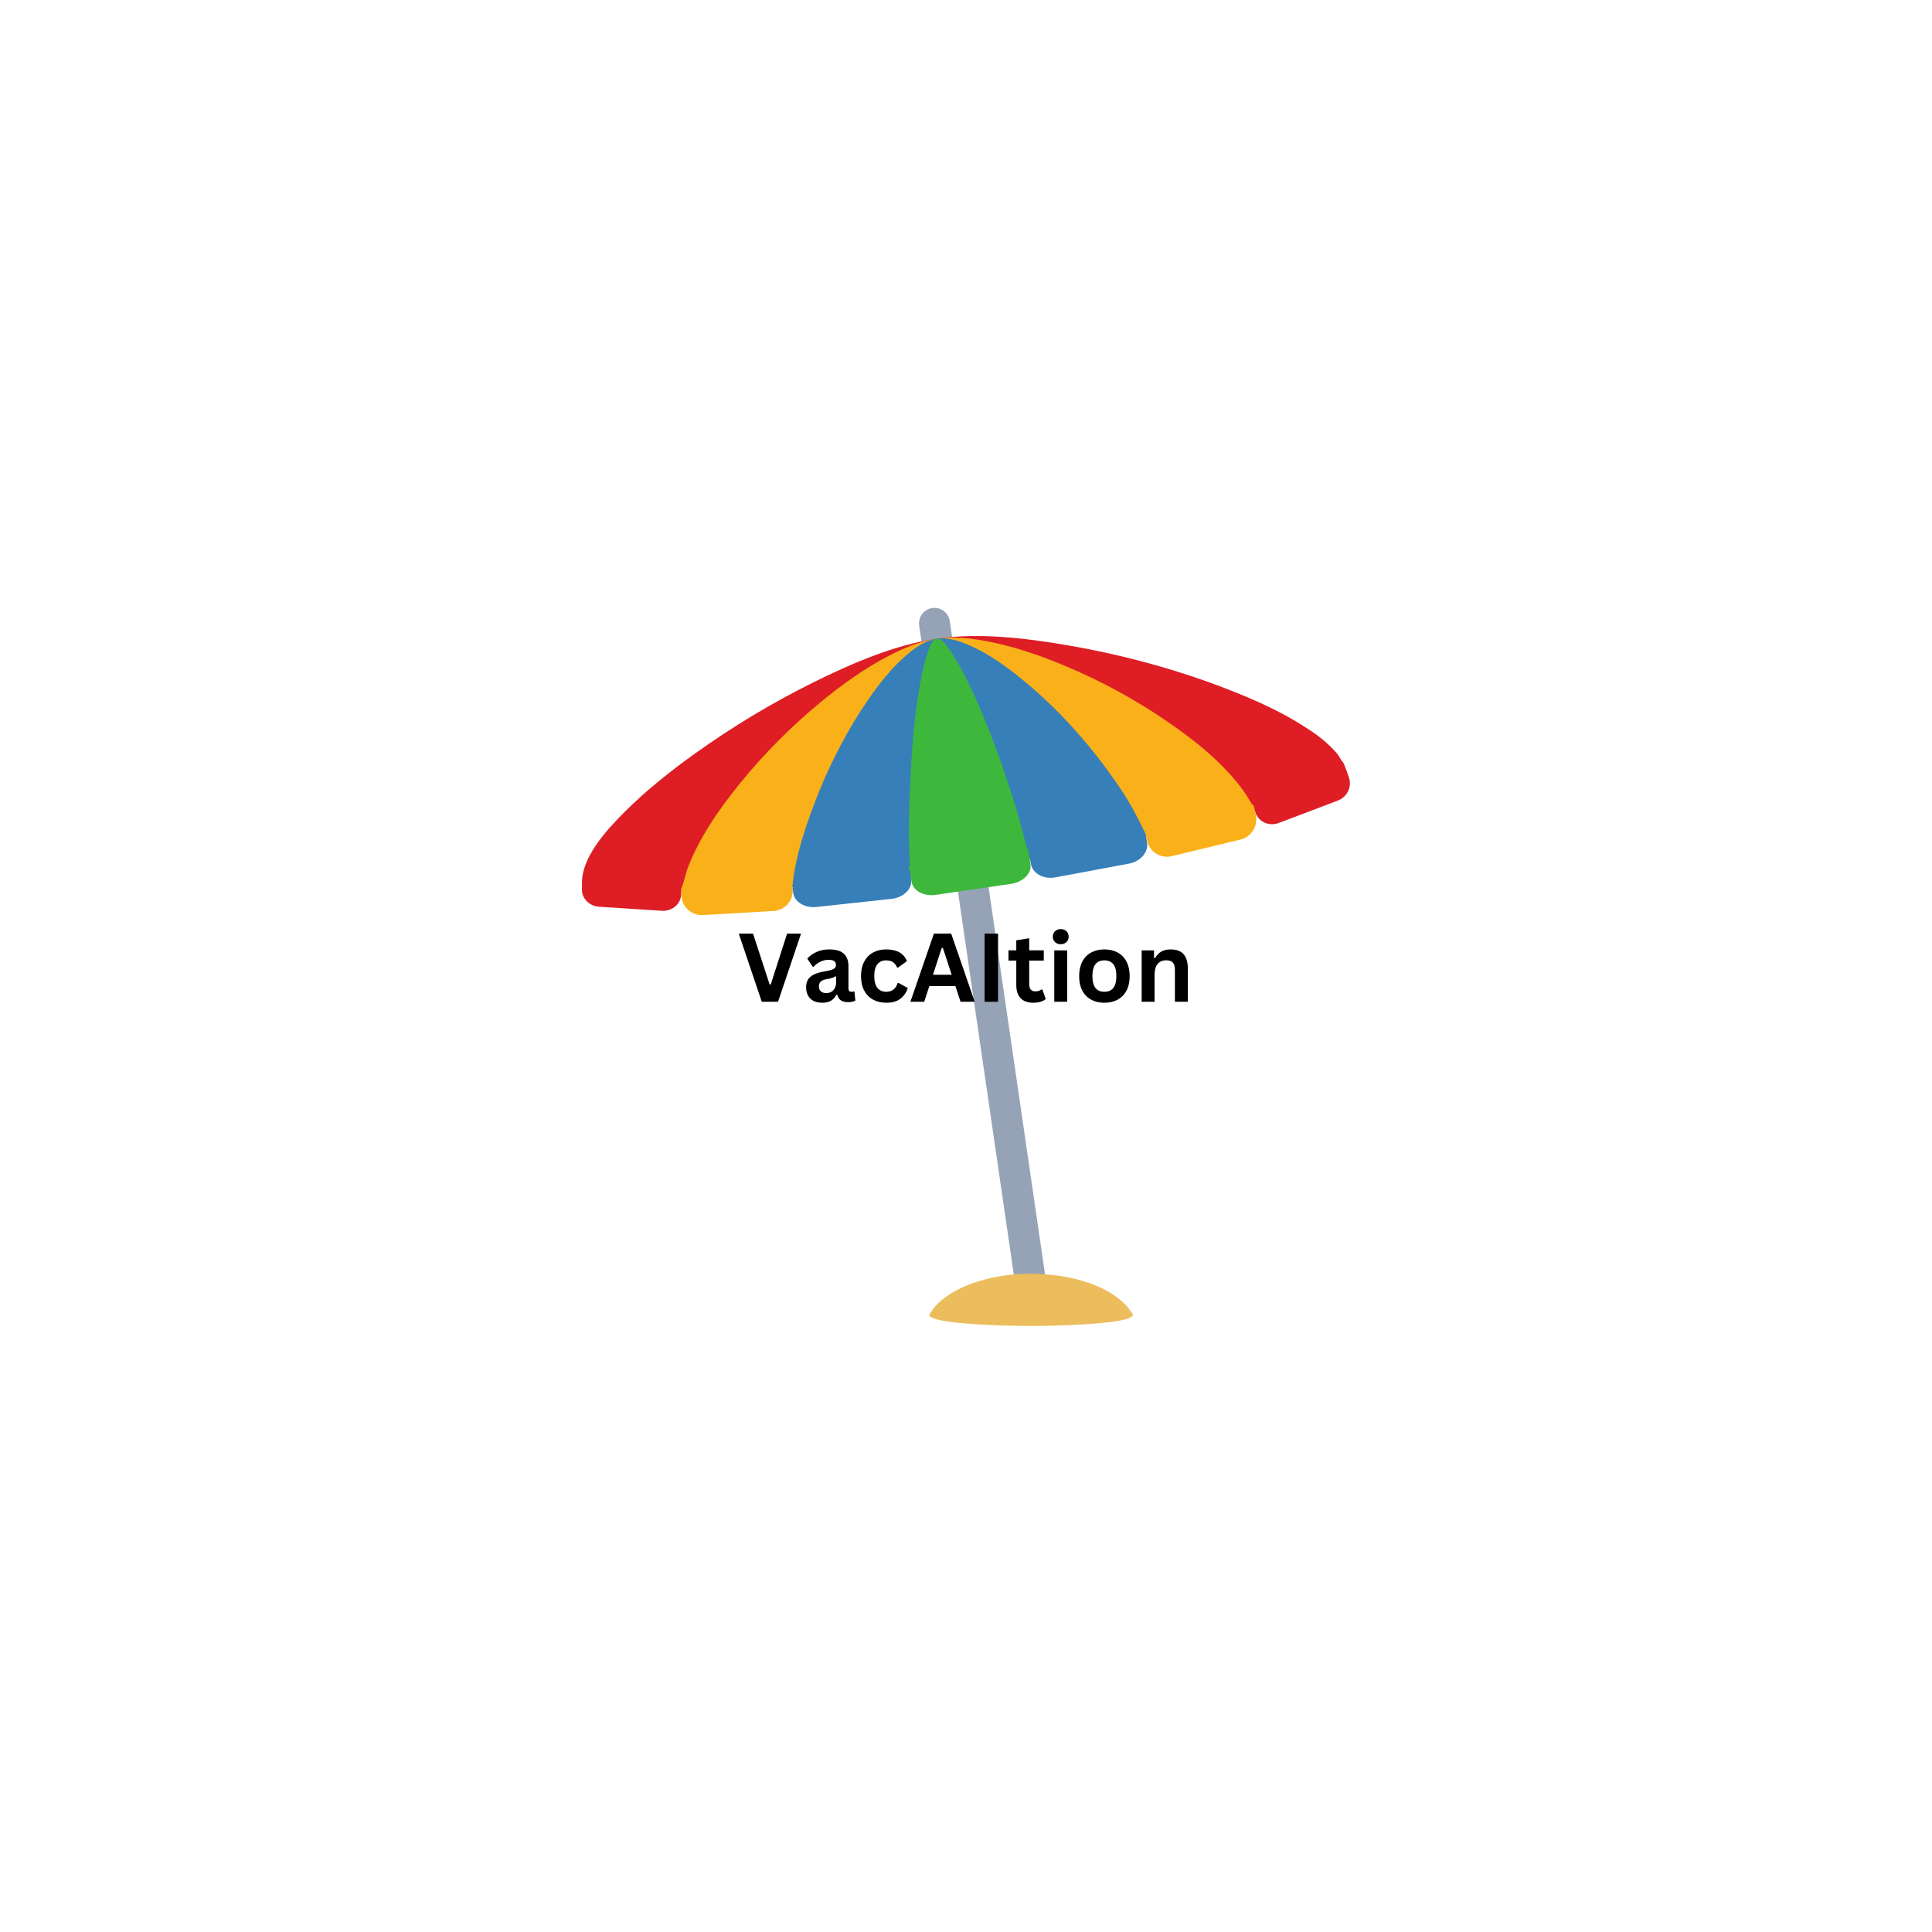 <svg xmlns="http://www.w3.org/2000/svg" xmlns:xlink="http://www.w3.org/1999/xlink" width="1080" zoomAndPan="magnify" viewBox="0 0 810 810" height="1080" preserveAspectRatio="xMidYMid meet" version="1.0"><defs><g/><clipPath id="1f598f5ba9"><path d="M 385 254.414 L 439 254.414 L 439 545 L 385 545 Z M 385 254.414 " clip-rule="nonzero"/></clipPath><clipPath id="7f7767272c"><path d="M 389 534 L 475 534 L 475 555.914 L 389 555.914 Z M 389 534 " clip-rule="nonzero"/></clipPath></defs><rect x="-81" width="972" fill="#ffffff" y="-81" height="972" fill-opacity="1"/><rect x="-81" width="972" fill="#ffffff" y="-81" height="972" fill-opacity="1"/><g clip-path="url(#1f598f5ba9)"><path fill="#96a3b7" d="M 390.848 254.93 C 394.391 254.406 397.684 256.867 398.199 260.414 L 438.48 536.641 C 439 540.191 436.543 543.488 433 544.008 C 429.453 544.527 426.164 542.07 425.648 538.52 L 385.367 262.289 C 384.852 258.738 387.305 255.445 390.848 254.93 " fill-opacity="1" fill-rule="nonzero"/></g><path fill="#de1d25" d="M 406.77 364.133 C 366.684 370.117 326.223 373.191 285.695 373.285 L 285.57 375.195 C 285.32 379.141 281.699 382.121 277.484 381.852 L 251.141 380.148 C 246.93 379.871 243.723 376.453 243.977 372.504 L 244.039 371.523 C 243.074 359.848 254.68 347.582 262.09 340.199 C 271.184 331.133 281.328 323.105 291.754 315.652 C 307.32 304.535 323.816 294.617 340.953 286.117 C 356.855 278.227 375.004 270.367 392.719 267.777 C 410.438 265.184 430.074 267.527 447.562 270.535 C 470.867 274.543 493.977 280.801 515.988 289.477 C 526.965 293.805 537.922 298.734 547.809 305.238 C 552.492 308.23 556.875 311.617 560.504 315.863 C 561.32 316.816 561.852 317.984 562.566 319.016 C 562.695 319.195 562.91 319.309 563.023 319.5 C 563.93 320.984 565.449 325.738 565.516 325.938 C 566.914 329.805 564.832 334.148 560.871 335.652 L 536.082 345.047 C 532.117 346.547 527.777 344.633 526.379 340.773 L 525.422 338.121 C 498.43 346.848 470.625 352.723 442.828 358.145 C 434.895 359.625 426.926 360.895 418.977 362.27 L 406.77 364.133 " fill-opacity="1" fill-rule="nonzero"/><path fill="#f9b019" d="M 491.234 358.949 C 486.621 360.066 482 357.168 480.914 352.477 L 480.371 350.133 C 456.785 355.609 469.289 352.898 442.828 358.148 C 434.898 359.625 426.93 360.898 418.984 362.273 L 406.773 364.137 C 382.062 367.953 357.148 370.109 332.219 371.828 L 332.297 373.199 C 332.559 377.75 328.953 381.664 324.242 381.938 L 294.785 383.641 C 290.078 383.914 286.043 380.438 285.781 375.891 L 285.633 373.273 L 285.602 373.273 C 285.703 373.059 285.527 372.777 285.594 372.574 C 285.801 371.922 286.121 371.316 286.328 370.664 C 286.949 368.691 287.453 366.676 288.047 364.691 C 292.969 351.371 301.41 339.312 310.285 328.371 C 320.547 315.711 332.18 304.082 344.797 293.773 C 353.367 286.77 362.496 280.242 372.328 275.102 C 378.684 271.781 385.566 268.816 392.723 267.777 C 399.883 266.73 407.324 267.598 414.367 268.961 C 425.25 271.074 435.859 274.715 446.074 278.969 C 461.109 285.242 475.582 293.051 489.027 302.246 C 500.656 310.191 512.191 319.332 520.707 330.688 C 523.039 334.004 521.551 331.832 525.016 337.324 C 525.316 337.492 525.133 337.398 525.578 337.594 L 526.48 341.48 C 527.566 346.168 524.711 350.875 520.098 351.988 L 491.234 358.949 " fill-opacity="1" fill-rule="nonzero"/><path fill="#377fb8" d="M 442.461 367.844 C 437.531 368.77 432.938 366.238 432.199 362.199 L 431.809 360.047 C 414.926 362.973 423.27 361.613 406.773 364.137 C 398.5 365.383 390.215 366.5 381.891 367.34 L 382.051 368.84 C 382.473 372.73 378.75 376.32 373.73 376.863 L 342.367 380.25 C 337.355 380.797 332.953 378.082 332.531 374.199 C 332.461 373.523 332.184 372.84 332.312 372.176 L 332.438 371.848 L 332.188 371.867 C 333.633 357.324 338.727 343.488 344.148 330.039 C 349.504 317.312 355.988 304.965 363.82 293.586 C 368.531 286.738 373.801 279.98 380.156 274.555 C 383.676 271.543 387.992 268.465 392.719 267.777 C 397.449 267.082 402.465 268.797 406.703 270.672 C 414.34 274.055 421.312 279.023 427.785 284.234 C 441.293 295.117 453.332 308.039 463.633 321.98 C 467.715 327.656 470.336 331.121 474.188 337.762 C 476.312 341.426 478.09 345.285 480.043 349.043 L 480.484 350.191 L 480.383 350.211 L 480.91 353.109 C 481.645 357.145 478.238 361.164 473.309 362.086 L 442.461 367.844 " fill-opacity="1" fill-rule="nonzero"/><path fill="#3db83d" d="M 392.328 375.18 C 387.285 375.914 382.75 373.457 382.203 369.688 L 381.477 364.73 C 379.867 363.93 381.559 363.648 381.547 363.113 C 381.535 362.551 381.461 361.992 381.422 361.434 C 381.305 357.477 381.062 353.52 381.07 349.562 C 381.094 337.273 381.488 331.352 382.062 319.879 C 382.77 307.797 383.984 295.559 386.328 283.672 C 386.965 280.453 387.879 276.41 389.004 273.258 C 389.465 271.957 390.715 268.062 392.719 267.773 C 394.727 267.48 397.039 270.852 397.852 271.961 C 399.828 274.664 401.863 278.273 403.387 281.184 C 411.652 296.898 418.637 315.785 423.988 332.523 C 426.492 339.973 428.473 347.566 430.43 355.176 C 430.699 356.223 431.059 355.996 431.309 357.441 C 431.598 359.09 431.793 360.754 432.035 362.406 C 432.582 366.176 428.938 369.824 423.891 370.562 L 392.328 375.18 " fill-opacity="1" fill-rule="nonzero"/><g clip-path="url(#7f7767272c)"><path fill="#ecbd5c" d="M 432.301 555.91 C 423.246 555.887 414.18 555.672 405.152 554.887 C 401.082 554.531 395.473 554.094 391.539 552.754 C 390.938 552.547 390.406 552.168 389.84 551.875 L 389.621 551.418 L 389.785 551.062 L 389.621 551.062 C 390.672 549.695 391.559 548.184 392.773 546.957 C 397.676 542.023 404.312 538.957 410.871 537 C 417.812 534.934 425.074 534.016 432.301 534.016 C 433.836 534.016 435.367 534.016 436.898 534.145 C 439.828 534.387 442.77 534.633 445.668 535.125 C 454.883 536.688 465.078 540.152 471.828 546.957 C 473.047 548.184 473.93 549.695 474.98 551.062 L 474.816 551.062 L 474.98 551.418 L 474.762 551.875 C 474.195 552.168 473.664 552.547 473.062 552.754 C 469.137 554.094 463.523 554.531 459.453 554.887 C 451.867 555.543 444.273 555.723 436.664 555.887 L 432.301 555.91 " fill-opacity="1" fill-rule="nonzero"/></g><g fill="#000000" fill-opacity="1"><g transform="translate(309.223, 420)"><g><path d="M 16.969 0 L 10.156 0 L 0.516 -28.562 L 6.5 -28.562 L 13.438 -7.266 L 13.922 -7.266 L 20.766 -28.562 L 26.609 -28.562 Z M 16.969 0 "/></g></g></g><g fill="#000000" fill-opacity="1"><g transform="translate(336.329, 420)"><g><path d="M 8.406 0.406 C 7.02 0.406 5.816 0.156 4.797 -0.344 C 3.785 -0.852 3.004 -1.598 2.453 -2.578 C 1.91 -3.566 1.641 -4.754 1.641 -6.141 C 1.641 -7.41 1.91 -8.477 2.453 -9.344 C 3.004 -10.207 3.852 -10.914 5 -11.469 C 6.145 -12.031 7.645 -12.457 9.5 -12.75 C 10.781 -12.957 11.754 -13.188 12.422 -13.438 C 13.098 -13.688 13.551 -13.969 13.781 -14.281 C 14.02 -14.594 14.141 -14.988 14.141 -15.469 C 14.141 -16.156 13.898 -16.68 13.422 -17.047 C 12.941 -17.41 12.141 -17.594 11.016 -17.594 C 9.816 -17.594 8.676 -17.328 7.594 -16.797 C 6.52 -16.266 5.582 -15.562 4.781 -14.688 L 4.391 -14.688 L 2.125 -18.109 C 3.219 -19.316 4.551 -20.258 6.125 -20.938 C 7.707 -21.613 9.43 -21.953 11.297 -21.953 C 14.141 -21.953 16.195 -21.348 17.469 -20.141 C 18.75 -18.93 19.391 -17.211 19.391 -14.984 L 19.391 -5.625 C 19.391 -4.664 19.816 -4.188 20.672 -4.188 C 20.992 -4.188 21.312 -4.242 21.625 -4.359 L 21.891 -4.281 L 22.281 -0.516 C 21.988 -0.316 21.57 -0.156 21.031 -0.031 C 20.5 0.094 19.914 0.156 19.281 0.156 C 17.988 0.156 16.977 -0.086 16.25 -0.578 C 15.531 -1.078 15.016 -1.852 14.703 -2.906 L 14.297 -2.953 C 13.242 -0.711 11.281 0.406 8.406 0.406 Z M 10.125 -3.641 C 11.375 -3.641 12.367 -4.055 13.109 -4.891 C 13.859 -5.734 14.234 -6.906 14.234 -8.406 L 14.234 -10.594 L 13.875 -10.672 C 13.539 -10.41 13.109 -10.191 12.578 -10.016 C 12.055 -9.836 11.301 -9.664 10.312 -9.5 C 9.145 -9.301 8.301 -8.961 7.781 -8.484 C 7.27 -8.016 7.016 -7.344 7.016 -6.469 C 7.016 -5.539 7.285 -4.836 7.828 -4.359 C 8.379 -3.879 9.145 -3.641 10.125 -3.641 Z M 10.125 -3.641 "/></g></g></g><g fill="#000000" fill-opacity="1"><g transform="translate(359.042, 420)"><g><path d="M 12.562 0.406 C 10.477 0.406 8.633 -0.023 7.031 -0.891 C 5.426 -1.754 4.176 -3.023 3.281 -4.703 C 2.383 -6.391 1.938 -8.41 1.938 -10.766 C 1.938 -13.129 2.383 -15.148 3.281 -16.828 C 4.176 -18.516 5.414 -19.789 7 -20.656 C 8.594 -21.52 10.414 -21.953 12.469 -21.953 C 17.008 -21.953 19.914 -20.305 21.188 -17.016 L 17.484 -14.359 L 17.078 -14.359 C 16.629 -15.367 16.051 -16.117 15.344 -16.609 C 14.633 -17.109 13.676 -17.359 12.469 -17.359 C 10.906 -17.359 9.688 -16.816 8.812 -15.734 C 7.938 -14.66 7.5 -13.004 7.5 -10.766 C 7.5 -8.547 7.941 -6.895 8.828 -5.812 C 9.711 -4.727 10.957 -4.188 12.562 -4.188 C 13.727 -4.188 14.719 -4.5 15.531 -5.125 C 16.352 -5.758 16.938 -6.672 17.281 -7.859 L 17.703 -7.891 L 21.547 -5.781 C 20.992 -3.957 19.977 -2.469 18.5 -1.312 C 17.031 -0.164 15.051 0.406 12.562 0.406 Z M 12.562 0.406 "/></g></g></g><g fill="#000000" fill-opacity="1"><g transform="translate(381.247, 420)"><g><path d="M 27.406 0 L 21.469 0 L 19.312 -6.578 L 8.375 -6.578 L 6.234 0 L 0.438 0 L 10.297 -28.562 L 17.547 -28.562 Z M 13.578 -22.594 L 9.906 -11.328 L 17.75 -11.328 L 14.062 -22.594 Z M 13.578 -22.594 "/></g></g></g><g fill="#000000" fill-opacity="1"><g transform="translate(409.076, 420)"><g><path d="M 9.359 0 L 3.719 0 L 3.719 -28.562 L 9.359 -28.562 Z M 9.359 0 "/></g></g></g><g fill="#000000" fill-opacity="1"><g transform="translate(422.161, 420)"><g><path d="M 14.859 -5.141 L 16.266 -1.141 C 15.68 -0.648 14.945 -0.27 14.062 0 C 13.176 0.27 12.176 0.406 11.062 0.406 C 8.727 0.406 6.953 -0.227 5.734 -1.5 C 4.523 -2.77 3.922 -4.613 3.922 -7.031 L 3.922 -17.266 L 0.641 -17.266 L 0.641 -21.562 L 3.922 -21.562 L 3.922 -25.766 L 9.344 -26.641 L 9.344 -21.562 L 15.453 -21.562 L 15.453 -17.266 L 9.344 -17.266 L 9.344 -7.422 C 9.344 -6.359 9.562 -5.582 10 -5.094 C 10.445 -4.602 11.094 -4.359 11.938 -4.359 C 12.895 -4.359 13.734 -4.617 14.453 -5.141 Z M 14.859 -5.141 "/></g></g></g><g fill="#000000" fill-opacity="1"><g transform="translate(438.897, 420)"><g><path d="M 5.797 -24.125 C 4.828 -24.125 4.035 -24.422 3.422 -25.016 C 2.805 -25.609 2.5 -26.375 2.5 -27.312 C 2.5 -28.227 2.805 -28.984 3.422 -29.578 C 4.035 -30.172 4.828 -30.469 5.797 -30.469 C 6.453 -30.469 7.031 -30.332 7.531 -30.062 C 8.039 -29.789 8.438 -29.414 8.719 -28.938 C 9 -28.457 9.141 -27.914 9.141 -27.312 C 9.141 -26.695 9 -26.145 8.719 -25.656 C 8.438 -25.176 8.039 -24.801 7.531 -24.531 C 7.031 -24.258 6.453 -24.125 5.797 -24.125 Z M 3.109 0 L 3.109 -21.547 L 8.516 -21.547 L 8.516 0 Z M 3.109 0 "/></g></g></g><g fill="#000000" fill-opacity="1"><g transform="translate(450.498, 420)"><g><path d="M 12.516 0.406 C 10.41 0.406 8.562 -0.023 6.969 -0.891 C 5.375 -1.754 4.133 -3.02 3.25 -4.688 C 2.375 -6.363 1.938 -8.391 1.938 -10.766 C 1.938 -13.129 2.375 -15.148 3.25 -16.828 C 4.133 -18.516 5.375 -19.789 6.969 -20.656 C 8.562 -21.52 10.41 -21.953 12.516 -21.953 C 14.629 -21.953 16.484 -21.52 18.078 -20.656 C 19.672 -19.789 20.91 -18.516 21.797 -16.828 C 22.68 -15.148 23.125 -13.129 23.125 -10.766 C 23.125 -8.391 22.68 -6.363 21.797 -4.688 C 20.91 -3.02 19.672 -1.754 18.078 -0.891 C 16.484 -0.023 14.629 0.406 12.516 0.406 Z M 12.516 -4.188 C 15.867 -4.188 17.547 -6.379 17.547 -10.766 C 17.547 -13.047 17.113 -14.711 16.25 -15.766 C 15.395 -16.828 14.148 -17.359 12.516 -17.359 C 9.172 -17.359 7.5 -15.16 7.5 -10.766 C 7.5 -6.379 9.172 -4.188 12.516 -4.188 Z M 12.516 -4.188 "/></g></g></g><g fill="#000000" fill-opacity="1"><g transform="translate(475.535, 420)"><g><path d="M 3.109 0 L 3.109 -21.547 L 8.297 -21.547 L 8.297 -18.375 L 8.719 -18.281 C 10.051 -20.727 12.223 -21.953 15.234 -21.953 C 17.723 -21.953 19.551 -21.273 20.719 -19.922 C 21.883 -18.566 22.469 -16.594 22.469 -14 L 22.469 0 L 17.047 0 L 17.047 -13.344 C 17.047 -14.77 16.758 -15.801 16.188 -16.438 C 15.613 -17.07 14.695 -17.391 13.438 -17.391 C 11.883 -17.391 10.676 -16.883 9.812 -15.875 C 8.945 -14.875 8.516 -13.301 8.516 -11.156 L 8.516 0 Z M 3.109 0 "/></g></g></g></svg>
